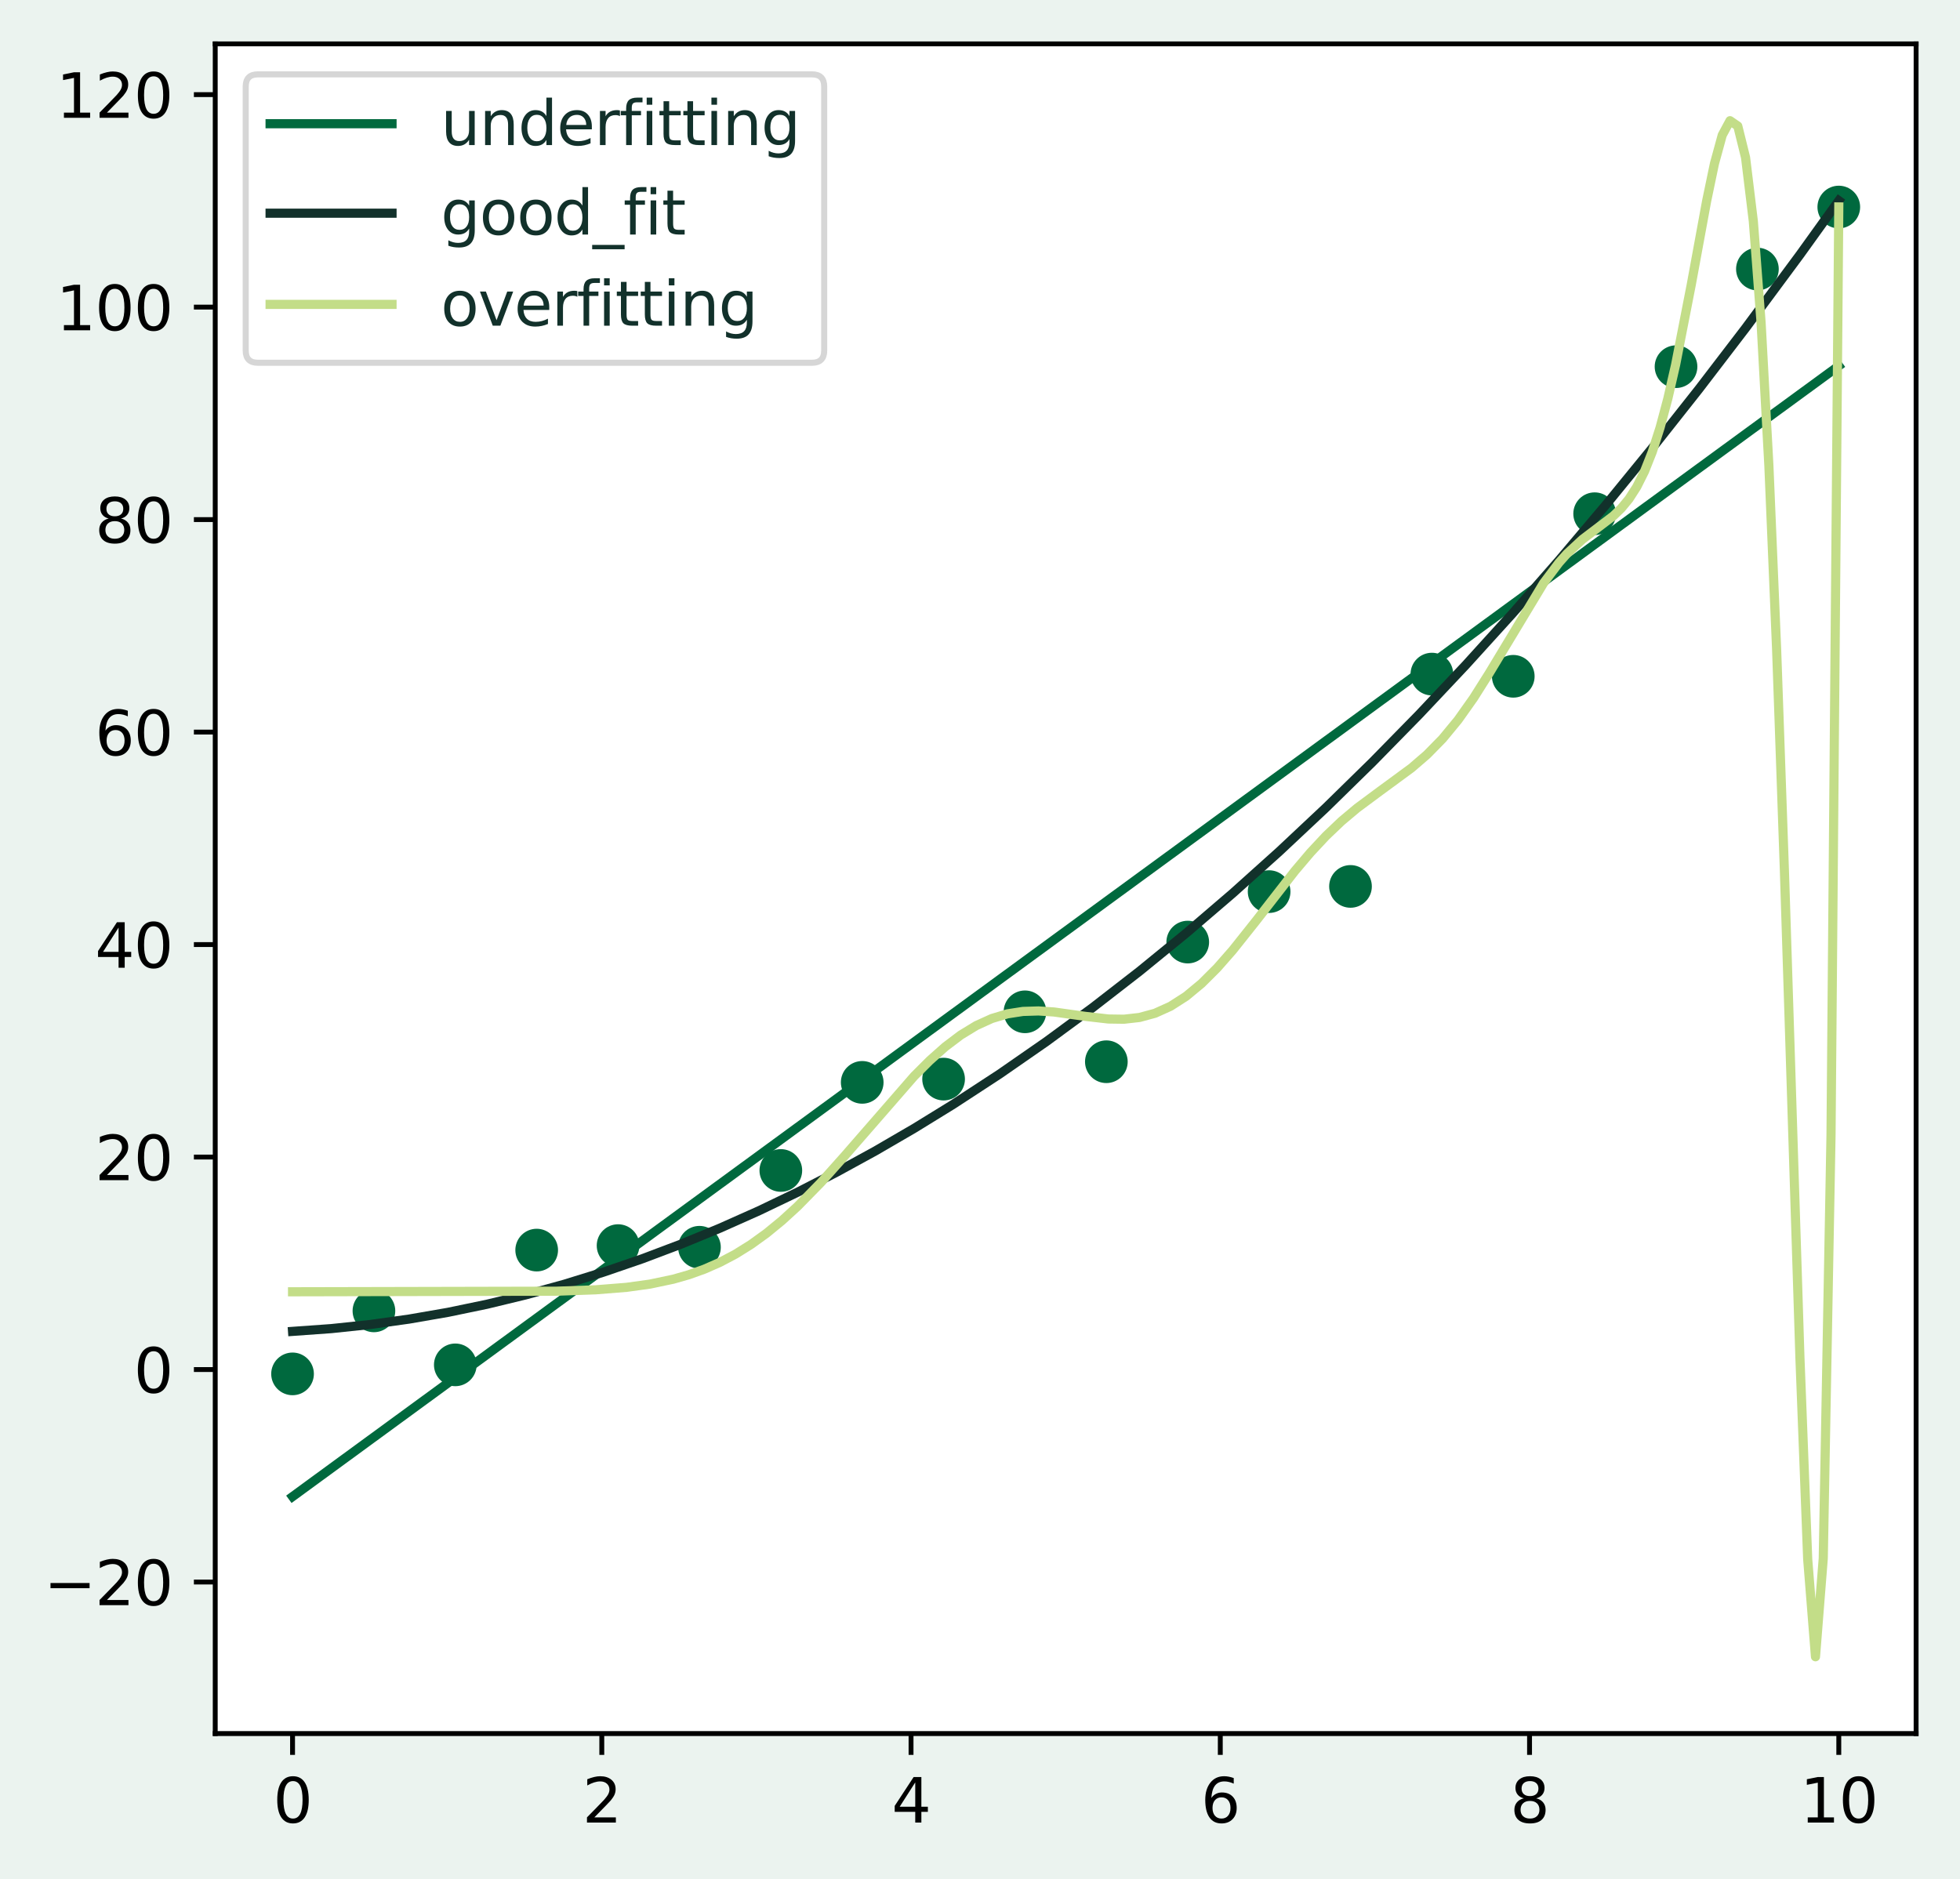 <?xml version="1.0" encoding="utf-8" standalone="no"?>
<!DOCTYPE svg PUBLIC "-//W3C//DTD SVG 1.1//EN"
  "http://www.w3.org/Graphics/SVG/1.1/DTD/svg11.dtd">
<svg xmlns:xlink="http://www.w3.org/1999/xlink" width="321.505pt" height="308.278pt" viewBox="0 0 321.505 308.278" xmlns="http://www.w3.org/2000/svg" version="1.1">
 <defs>
  <style type="text/css">*{stroke-linejoin: round; stroke-linecap: butt}</style>
 </defs>
 <g id="figure_1">
  <g id="patch_1">
   <path d="M 0 308.278 
L 321.505 308.278 
L 321.505 0 
L 0 0 
z
" style="fill: #ebf3ef"/>
  </g>
  <g id="axes_1">
   <g id="patch_2">
    <path d="M 35.305 284.4 
L 314.305 284.4 
L 314.305 7.2 
L 35.305 7.2 
z
" style="fill: #ffffff"/>
   </g>
   <g id="PathCollection_1">
    <defs>
     <path id="m1c6ae18003" d="M 0 3 
C 0.796 3 1.559 2.684 2.121 2.121 
C 2.684 1.559 3 0.796 3 0 
C 3 -0.796 2.684 -1.559 2.121 -2.121 
C 1.559 -2.684 0.796 -3 0 -3 
C -0.796 -3 -1.559 -2.684 -2.121 -2.121 
C -2.684 -1.559 -3 -0.796 -3 0 
C -3 0.796 -2.684 1.559 -2.121 2.121 
C -1.559 2.684 -0.796 3 0 3 
z
" style="stroke: #00693e"/>
    </defs>
    <g clip-path="url(#p9943d3a439)">
     <use xlink:href="#m1c6ae18003" x="47.987" y="225.392" style="fill: #00693e; stroke: #00693e"/>
     <use xlink:href="#m1c6ae18003" x="61.336" y="215.055" style="fill: #00693e; stroke: #00693e"/>
     <use xlink:href="#m1c6ae18003" x="74.685" y="223.911" style="fill: #00693e; stroke: #00693e"/>
     <use xlink:href="#m1c6ae18003" x="88.034" y="205.084" style="fill: #00693e; stroke: #00693e"/>
     <use xlink:href="#m1c6ae18003" x="101.384" y="204.347" style="fill: #00693e; stroke: #00693e"/>
     <use xlink:href="#m1c6ae18003" x="114.733" y="204.617" style="fill: #00693e; stroke: #00693e"/>
     <use xlink:href="#m1c6ae18003" x="128.082" y="192.02" style="fill: #00693e; stroke: #00693e"/>
     <use xlink:href="#m1c6ae18003" x="141.431" y="177.567" style="fill: #00693e; stroke: #00693e"/>
     <use xlink:href="#m1c6ae18003" x="154.781" y="177.033" style="fill: #00693e; stroke: #00693e"/>
     <use xlink:href="#m1c6ae18003" x="168.13" y="165.993" style="fill: #00693e; stroke: #00693e"/>
     <use xlink:href="#m1c6ae18003" x="181.479" y="174.182" style="fill: #00693e; stroke: #00693e"/>
     <use xlink:href="#m1c6ae18003" x="194.829" y="154.552" style="fill: #00693e; stroke: #00693e"/>
     <use xlink:href="#m1c6ae18003" x="208.178" y="146.274" style="fill: #00693e; stroke: #00693e"/>
     <use xlink:href="#m1c6ae18003" x="221.527" y="145.421" style="fill: #00693e; stroke: #00693e"/>
     <use xlink:href="#m1c6ae18003" x="234.876" y="110.588" style="fill: #00693e; stroke: #00693e"/>
     <use xlink:href="#m1c6ae18003" x="248.226" y="110.949" style="fill: #00693e; stroke: #00693e"/>
     <use xlink:href="#m1c6ae18003" x="261.575" y="84.278" style="fill: #00693e; stroke: #00693e"/>
     <use xlink:href="#m1c6ae18003" x="274.924" y="60.155" style="fill: #00693e; stroke: #00693e"/>
     <use xlink:href="#m1c6ae18003" x="288.274" y="44.138" style="fill: #00693e; stroke: #00693e"/>
     <use xlink:href="#m1c6ae18003" x="301.623" y="33.965" style="fill: #00693e; stroke: #00693e"/>
    </g>
   </g>
   <g id="matplotlib.axis_1">
    <g id="xtick_1">
     <g id="line2d_1">
      <defs>
       <path id="m535d010343" d="M 0 0 
L 0 3.5 
" style="stroke: #000000; stroke-width: 0.8"/>
      </defs>
      <g>
       <use xlink:href="#m535d010343" x="47.987" y="284.4" style="stroke: #000000; stroke-width: 0.8"/>
      </g>
     </g>
     <g id="text_1">
      <!-- 0 -->
      <g transform="translate(44.805 298.998) scale(0.1 -0.1)">
       <defs>
        <path id="DejaVuSans-30" d="M 2034 4250 
Q 1547 4250 1301 3770 
Q 1056 3291 1056 2328 
Q 1056 1369 1301 889 
Q 1547 409 2034 409 
Q 2525 409 2770 889 
Q 3016 1369 3016 2328 
Q 3016 3291 2770 3770 
Q 2525 4250 2034 4250 
z
M 2034 4750 
Q 2819 4750 3233 4129 
Q 3647 3509 3647 2328 
Q 3647 1150 3233 529 
Q 2819 -91 2034 -91 
Q 1250 -91 836 529 
Q 422 1150 422 2328 
Q 422 3509 836 4129 
Q 1250 4750 2034 4750 
z
" transform="scale(0.016)"/>
       </defs>
       <use xlink:href="#DejaVuSans-30"/>
      </g>
     </g>
    </g>
    <g id="xtick_2">
     <g id="line2d_2">
      <g>
       <use xlink:href="#m535d010343" x="98.714" y="284.4" style="stroke: #000000; stroke-width: 0.8"/>
      </g>
     </g>
     <g id="text_2">
      <!-- 2 -->
      <g transform="translate(95.533 298.998) scale(0.1 -0.1)">
       <defs>
        <path id="DejaVuSans-32" d="M 1228 531 
L 3431 531 
L 3431 0 
L 469 0 
L 469 531 
Q 828 903 1448 1529 
Q 2069 2156 2228 2338 
Q 2531 2678 2651 2914 
Q 2772 3150 2772 3378 
Q 2772 3750 2511 3984 
Q 2250 4219 1831 4219 
Q 1534 4219 1204 4116 
Q 875 4013 500 3803 
L 500 4441 
Q 881 4594 1212 4672 
Q 1544 4750 1819 4750 
Q 2544 4750 2975 4387 
Q 3406 4025 3406 3419 
Q 3406 3131 3298 2873 
Q 3191 2616 2906 2266 
Q 2828 2175 2409 1742 
Q 1991 1309 1228 531 
z
" transform="scale(0.016)"/>
       </defs>
       <use xlink:href="#DejaVuSans-32"/>
      </g>
     </g>
    </g>
    <g id="xtick_3">
     <g id="line2d_3">
      <g>
       <use xlink:href="#m535d010343" x="149.441" y="284.4" style="stroke: #000000; stroke-width: 0.8"/>
      </g>
     </g>
     <g id="text_3">
      <!-- 4 -->
      <g transform="translate(146.26 298.998) scale(0.1 -0.1)">
       <defs>
        <path id="DejaVuSans-34" d="M 2419 4116 
L 825 1625 
L 2419 1625 
L 2419 4116 
z
M 2253 4666 
L 3047 4666 
L 3047 1625 
L 3713 1625 
L 3713 1100 
L 3047 1100 
L 3047 0 
L 2419 0 
L 2419 1100 
L 313 1100 
L 313 1709 
L 2253 4666 
z
" transform="scale(0.016)"/>
       </defs>
       <use xlink:href="#DejaVuSans-34"/>
      </g>
     </g>
    </g>
    <g id="xtick_4">
     <g id="line2d_4">
      <g>
       <use xlink:href="#m535d010343" x="200.168" y="284.4" style="stroke: #000000; stroke-width: 0.8"/>
      </g>
     </g>
     <g id="text_4">
      <!-- 6 -->
      <g transform="translate(196.987 298.998) scale(0.1 -0.1)">
       <defs>
        <path id="DejaVuSans-36" d="M 2113 2584 
Q 1688 2584 1439 2293 
Q 1191 2003 1191 1497 
Q 1191 994 1439 701 
Q 1688 409 2113 409 
Q 2538 409 2786 701 
Q 3034 994 3034 1497 
Q 3034 2003 2786 2293 
Q 2538 2584 2113 2584 
z
M 3366 4563 
L 3366 3988 
Q 3128 4100 2886 4159 
Q 2644 4219 2406 4219 
Q 1781 4219 1451 3797 
Q 1122 3375 1075 2522 
Q 1259 2794 1537 2939 
Q 1816 3084 2150 3084 
Q 2853 3084 3261 2657 
Q 3669 2231 3669 1497 
Q 3669 778 3244 343 
Q 2819 -91 2113 -91 
Q 1303 -91 875 529 
Q 447 1150 447 2328 
Q 447 3434 972 4092 
Q 1497 4750 2381 4750 
Q 2619 4750 2861 4703 
Q 3103 4656 3366 4563 
z
" transform="scale(0.016)"/>
       </defs>
       <use xlink:href="#DejaVuSans-36"/>
      </g>
     </g>
    </g>
    <g id="xtick_5">
     <g id="line2d_5">
      <g>
       <use xlink:href="#m535d010343" x="250.896" y="284.4" style="stroke: #000000; stroke-width: 0.8"/>
      </g>
     </g>
     <g id="text_5">
      <!-- 8 -->
      <g transform="translate(247.714 298.998) scale(0.1 -0.1)">
       <defs>
        <path id="DejaVuSans-38" d="M 2034 2216 
Q 1584 2216 1326 1975 
Q 1069 1734 1069 1313 
Q 1069 891 1326 650 
Q 1584 409 2034 409 
Q 2484 409 2743 651 
Q 3003 894 3003 1313 
Q 3003 1734 2745 1975 
Q 2488 2216 2034 2216 
z
M 1403 2484 
Q 997 2584 770 2862 
Q 544 3141 544 3541 
Q 544 4100 942 4425 
Q 1341 4750 2034 4750 
Q 2731 4750 3128 4425 
Q 3525 4100 3525 3541 
Q 3525 3141 3298 2862 
Q 3072 2584 2669 2484 
Q 3125 2378 3379 2068 
Q 3634 1759 3634 1313 
Q 3634 634 3220 271 
Q 2806 -91 2034 -91 
Q 1263 -91 848 271 
Q 434 634 434 1313 
Q 434 1759 690 2068 
Q 947 2378 1403 2484 
z
M 1172 3481 
Q 1172 3119 1398 2916 
Q 1625 2713 2034 2713 
Q 2441 2713 2670 2916 
Q 2900 3119 2900 3481 
Q 2900 3844 2670 4047 
Q 2441 4250 2034 4250 
Q 1625 4250 1398 4047 
Q 1172 3844 1172 3481 
z
" transform="scale(0.016)"/>
       </defs>
       <use xlink:href="#DejaVuSans-38"/>
      </g>
     </g>
    </g>
    <g id="xtick_6">
     <g id="line2d_6">
      <g>
       <use xlink:href="#m535d010343" x="301.623" y="284.4" style="stroke: #000000; stroke-width: 0.8"/>
      </g>
     </g>
     <g id="text_6">
      <!-- 10 -->
      <g transform="translate(295.26 298.998) scale(0.1 -0.1)">
       <defs>
        <path id="DejaVuSans-31" d="M 794 531 
L 1825 531 
L 1825 4091 
L 703 3866 
L 703 4441 
L 1819 4666 
L 2450 4666 
L 2450 531 
L 3481 531 
L 3481 0 
L 794 0 
L 794 531 
z
" transform="scale(0.016)"/>
       </defs>
       <use xlink:href="#DejaVuSans-31"/>
       <use xlink:href="#DejaVuSans-30" x="63.623"/>
      </g>
     </g>
    </g>
   </g>
   <g id="matplotlib.axis_2">
    <g id="ytick_1">
     <g id="line2d_7">
      <defs>
       <path id="md02dbc2dc1" d="M 0 0 
L -3.5 0 
" style="stroke: #000000; stroke-width: 0.8"/>
      </defs>
      <g>
       <use xlink:href="#md02dbc2dc1" x="35.305" y="259.538" style="stroke: #000000; stroke-width: 0.8"/>
      </g>
     </g>
     <g id="text_7">
      <!-- −20 -->
      <g transform="translate(7.2 263.337) scale(0.1 -0.1)">
       <defs>
        <path id="DejaVuSans-2212" d="M 678 2272 
L 4684 2272 
L 4684 1741 
L 678 1741 
L 678 2272 
z
" transform="scale(0.016)"/>
       </defs>
       <use xlink:href="#DejaVuSans-2212"/>
       <use xlink:href="#DejaVuSans-32" x="83.789"/>
       <use xlink:href="#DejaVuSans-30" x="147.412"/>
      </g>
     </g>
    </g>
    <g id="ytick_2">
     <g id="line2d_8">
      <g>
       <use xlink:href="#md02dbc2dc1" x="35.305" y="224.679" style="stroke: #000000; stroke-width: 0.8"/>
      </g>
     </g>
     <g id="text_8">
      <!-- 0 -->
      <g transform="translate(21.942 228.478) scale(0.1 -0.1)">
       <use xlink:href="#DejaVuSans-30"/>
      </g>
     </g>
    </g>
    <g id="ytick_3">
     <g id="line2d_9">
      <g>
       <use xlink:href="#md02dbc2dc1" x="35.305" y="189.82" style="stroke: #000000; stroke-width: 0.8"/>
      </g>
     </g>
     <g id="text_9">
      <!-- 20 -->
      <g transform="translate(15.58 193.619) scale(0.1 -0.1)">
       <use xlink:href="#DejaVuSans-32"/>
       <use xlink:href="#DejaVuSans-30" x="63.623"/>
      </g>
     </g>
    </g>
    <g id="ytick_4">
     <g id="line2d_10">
      <g>
       <use xlink:href="#md02dbc2dc1" x="35.305" y="154.961" style="stroke: #000000; stroke-width: 0.8"/>
      </g>
     </g>
     <g id="text_10">
      <!-- 40 -->
      <g transform="translate(15.58 158.76) scale(0.1 -0.1)">
       <use xlink:href="#DejaVuSans-34"/>
       <use xlink:href="#DejaVuSans-30" x="63.623"/>
      </g>
     </g>
    </g>
    <g id="ytick_5">
     <g id="line2d_11">
      <g>
       <use xlink:href="#md02dbc2dc1" x="35.305" y="120.102" style="stroke: #000000; stroke-width: 0.8"/>
      </g>
     </g>
     <g id="text_11">
      <!-- 60 -->
      <g transform="translate(15.58 123.901) scale(0.1 -0.1)">
       <use xlink:href="#DejaVuSans-36"/>
       <use xlink:href="#DejaVuSans-30" x="63.623"/>
      </g>
     </g>
    </g>
    <g id="ytick_6">
     <g id="line2d_12">
      <g>
       <use xlink:href="#md02dbc2dc1" x="35.305" y="85.242" style="stroke: #000000; stroke-width: 0.8"/>
      </g>
     </g>
     <g id="text_12">
      <!-- 80 -->
      <g transform="translate(15.58 89.042) scale(0.1 -0.1)">
       <use xlink:href="#DejaVuSans-38"/>
       <use xlink:href="#DejaVuSans-30" x="63.623"/>
      </g>
     </g>
    </g>
    <g id="ytick_7">
     <g id="line2d_13">
      <g>
       <use xlink:href="#md02dbc2dc1" x="35.305" y="50.383" style="stroke: #000000; stroke-width: 0.8"/>
      </g>
     </g>
     <g id="text_13">
      <!-- 100 -->
      <g transform="translate(9.217 54.183) scale(0.1 -0.1)">
       <use xlink:href="#DejaVuSans-31"/>
       <use xlink:href="#DejaVuSans-30" x="63.623"/>
       <use xlink:href="#DejaVuSans-30" x="127.246"/>
      </g>
     </g>
    </g>
    <g id="ytick_8">
     <g id="line2d_14">
      <g>
       <use xlink:href="#md02dbc2dc1" x="35.305" y="15.524" style="stroke: #000000; stroke-width: 0.8"/>
      </g>
     </g>
     <g id="text_14">
      <!-- 120 -->
      <g transform="translate(9.217 19.324) scale(0.1 -0.1)">
       <use xlink:href="#DejaVuSans-31"/>
       <use xlink:href="#DejaVuSans-32" x="63.623"/>
       <use xlink:href="#DejaVuSans-30" x="127.246"/>
      </g>
     </g>
    </g>
   </g>
   <g id="line2d_15">
    <path d="M 47.987 245.526 
L 61.336 235.763 
L 74.685 226 
L 88.034 216.237 
L 101.384 206.474 
L 114.733 196.71 
L 128.082 186.947 
L 141.431 177.184 
L 154.781 167.421 
L 168.13 157.658 
L 181.479 147.894 
L 194.829 138.131 
L 208.178 128.368 
L 221.527 118.605 
L 234.876 108.842 
L 248.226 99.078 
L 261.575 89.315 
L 274.924 79.552 
L 288.274 69.789 
L 301.623 60.026 
" clip-path="url(#p9943d3a439)" style="fill: none; stroke: #00693e; stroke-width: 1.5; stroke-linecap: square"/>
   </g>
   <g id="line2d_16">
    <path d="M 47.987 218.42 
L 54.359 217.964 
L 60.732 217.292 
L 67.105 216.402 
L 73.478 215.296 
L 79.85 213.974 
L 86.223 212.434 
L 92.596 210.678 
L 98.969 208.705 
L 105.341 206.515 
L 111.714 204.108 
L 118.087 201.485 
L 124.46 198.645 
L 130.833 195.588 
L 137.205 192.314 
L 143.578 188.824 
L 149.951 185.117 
L 156.324 181.193 
L 163.971 176.198 
L 171.618 170.891 
L 179.266 165.272 
L 186.913 159.341 
L 194.56 153.098 
L 202.208 146.543 
L 209.855 139.675 
L 217.502 132.496 
L 225.15 125.004 
L 232.797 117.2 
L 240.444 109.084 
L 248.092 100.656 
L 255.739 91.915 
L 263.386 82.863 
L 271.034 73.498 
L 278.681 63.822 
L 286.328 53.833 
L 295.25 41.785 
L 301.623 32.919 
L 301.623 32.919 
" clip-path="url(#p9943d3a439)" style="fill: none; stroke: #12312b; stroke-width: 1.5; stroke-linecap: square"/>
   </g>
   <g id="line2d_17">
    <path d="M 47.987 211.922 
L 91.321 211.825 
L 97.694 211.6 
L 102.792 211.192 
L 106.616 210.662 
L 110.44 209.857 
L 112.989 209.127 
L 115.538 208.214 
L 118.087 207.094 
L 120.636 205.748 
L 123.185 204.159 
L 125.734 202.32 
L 128.283 200.23 
L 130.833 197.898 
L 134.656 193.997 
L 138.48 189.718 
L 149.951 176.546 
L 152.5 173.995 
L 155.049 171.729 
L 157.598 169.801 
L 160.147 168.248 
L 162.696 167.091 
L 165.246 166.326 
L 167.795 165.929 
L 170.344 165.851 
L 172.893 166.021 
L 177.991 166.735 
L 181.815 167.172 
L 184.364 167.208 
L 186.913 166.921 
L 189.462 166.23 
L 192.011 165.079 
L 194.56 163.444 
L 197.109 161.332 
L 199.659 158.786 
L 202.208 155.88 
L 206.031 151.074 
L 212.404 142.882 
L 214.953 139.875 
L 217.502 137.144 
L 220.051 134.717 
L 222.6 132.576 
L 226.424 129.739 
L 231.522 125.996 
L 234.071 123.798 
L 236.621 121.198 
L 239.17 118.107 
L 241.719 114.508 
L 244.268 110.468 
L 253.19 95.672 
L 255.739 92.293 
L 257.013 90.862 
L 259.563 88.495 
L 264.661 84.623 
L 265.935 83.395 
L 267.21 81.851 
L 268.484 79.867 
L 269.759 77.324 
L 271.034 74.112 
L 272.308 70.148 
L 273.583 65.384 
L 274.857 59.832 
L 277.406 46.792 
L 279.955 32.929 
L 281.23 26.827 
L 282.505 22.17 
L 283.779 19.8 
L 285.054 20.678 
L 286.328 25.832 
L 287.603 36.283 
L 288.877 52.921 
L 290.152 76.336 
L 291.426 106.573 
L 292.701 142.803 
L 295.25 222.778 
L 296.525 255.831 
L 297.799 271.8 
L 299.074 255.676 
L 300.348 186.188 
L 301.623 33.947 
L 301.623 33.947 
" clip-path="url(#p9943d3a439)" style="fill: none; stroke: #c3dd88; stroke-width: 1.5; stroke-linecap: square"/>
   </g>
   <g id="patch_3">
    <path d="M 35.305 284.4 
L 35.305 7.2 
" style="fill: none; stroke: #000000; stroke-width: 0.8; stroke-linejoin: miter; stroke-linecap: square"/>
   </g>
   <g id="patch_4">
    <path d="M 314.305 284.4 
L 314.305 7.2 
" style="fill: none; stroke: #000000; stroke-width: 0.8; stroke-linejoin: miter; stroke-linecap: square"/>
   </g>
   <g id="patch_5">
    <path d="M 35.305 284.4 
L 314.305 284.4 
" style="fill: none; stroke: #000000; stroke-width: 0.8; stroke-linejoin: miter; stroke-linecap: square"/>
   </g>
   <g id="patch_6">
    <path d="M 35.305 7.2 
L 314.305 7.2 
" style="fill: none; stroke: #000000; stroke-width: 0.8; stroke-linejoin: miter; stroke-linecap: square"/>
   </g>
   <g id="legend_1">
    <g id="patch_7">
     <path d="M 42.305 59.513 
L 133.195 59.513 
Q 135.195 59.513 135.195 57.513 
L 135.195 14.2 
Q 135.195 12.2 133.195 12.2 
L 42.305 12.2 
Q 40.305 12.2 40.305 14.2 
L 40.305 57.513 
Q 40.305 59.513 42.305 59.513 
z
" style="fill: #ffffff; opacity: 0.8; stroke: #cccccc; stroke-linejoin: miter"/>
    </g>
    <g id="line2d_18">
     <path d="M 44.305 20.298 
L 54.305 20.298 
L 64.305 20.298 
" style="fill: none; stroke: #00693e; stroke-width: 1.5; stroke-linecap: square"/>
    </g>
    <g id="text_15">
     <!-- underfitting -->
     <g style="fill: #12312b" transform="translate(72.305 23.798) scale(0.1 -0.1)">
      <defs>
       <path id="DejaVuSans-75" d="M 544 1381 
L 544 3500 
L 1119 3500 
L 1119 1403 
Q 1119 906 1312 657 
Q 1506 409 1894 409 
Q 2359 409 2629 706 
Q 2900 1003 2900 1516 
L 2900 3500 
L 3475 3500 
L 3475 0 
L 2900 0 
L 2900 538 
Q 2691 219 2414 64 
Q 2138 -91 1772 -91 
Q 1169 -91 856 284 
Q 544 659 544 1381 
z
M 1991 3584 
L 1991 3584 
z
" transform="scale(0.016)"/>
       <path id="DejaVuSans-6e" d="M 3513 2113 
L 3513 0 
L 2938 0 
L 2938 2094 
Q 2938 2591 2744 2837 
Q 2550 3084 2163 3084 
Q 1697 3084 1428 2787 
Q 1159 2491 1159 1978 
L 1159 0 
L 581 0 
L 581 3500 
L 1159 3500 
L 1159 2956 
Q 1366 3272 1645 3428 
Q 1925 3584 2291 3584 
Q 2894 3584 3203 3211 
Q 3513 2838 3513 2113 
z
" transform="scale(0.016)"/>
       <path id="DejaVuSans-64" d="M 2906 2969 
L 2906 4863 
L 3481 4863 
L 3481 0 
L 2906 0 
L 2906 525 
Q 2725 213 2448 61 
Q 2172 -91 1784 -91 
Q 1150 -91 751 415 
Q 353 922 353 1747 
Q 353 2572 751 3078 
Q 1150 3584 1784 3584 
Q 2172 3584 2448 3432 
Q 2725 3281 2906 2969 
z
M 947 1747 
Q 947 1113 1208 752 
Q 1469 391 1925 391 
Q 2381 391 2643 752 
Q 2906 1113 2906 1747 
Q 2906 2381 2643 2742 
Q 2381 3103 1925 3103 
Q 1469 3103 1208 2742 
Q 947 2381 947 1747 
z
" transform="scale(0.016)"/>
       <path id="DejaVuSans-65" d="M 3597 1894 
L 3597 1613 
L 953 1613 
Q 991 1019 1311 708 
Q 1631 397 2203 397 
Q 2534 397 2845 478 
Q 3156 559 3463 722 
L 3463 178 
Q 3153 47 2828 -22 
Q 2503 -91 2169 -91 
Q 1331 -91 842 396 
Q 353 884 353 1716 
Q 353 2575 817 3079 
Q 1281 3584 2069 3584 
Q 2775 3584 3186 3129 
Q 3597 2675 3597 1894 
z
M 3022 2063 
Q 3016 2534 2758 2815 
Q 2500 3097 2075 3097 
Q 1594 3097 1305 2825 
Q 1016 2553 972 2059 
L 3022 2063 
z
" transform="scale(0.016)"/>
       <path id="DejaVuSans-72" d="M 2631 2963 
Q 2534 3019 2420 3045 
Q 2306 3072 2169 3072 
Q 1681 3072 1420 2755 
Q 1159 2438 1159 1844 
L 1159 0 
L 581 0 
L 581 3500 
L 1159 3500 
L 1159 2956 
Q 1341 3275 1631 3429 
Q 1922 3584 2338 3584 
Q 2397 3584 2469 3576 
Q 2541 3569 2628 3553 
L 2631 2963 
z
" transform="scale(0.016)"/>
       <path id="DejaVuSans-66" d="M 2375 4863 
L 2375 4384 
L 1825 4384 
Q 1516 4384 1395 4259 
Q 1275 4134 1275 3809 
L 1275 3500 
L 2222 3500 
L 2222 3053 
L 1275 3053 
L 1275 0 
L 697 0 
L 697 3053 
L 147 3053 
L 147 3500 
L 697 3500 
L 697 3744 
Q 697 4328 969 4595 
Q 1241 4863 1831 4863 
L 2375 4863 
z
" transform="scale(0.016)"/>
       <path id="DejaVuSans-69" d="M 603 3500 
L 1178 3500 
L 1178 0 
L 603 0 
L 603 3500 
z
M 603 4863 
L 1178 4863 
L 1178 4134 
L 603 4134 
L 603 4863 
z
" transform="scale(0.016)"/>
       <path id="DejaVuSans-74" d="M 1172 4494 
L 1172 3500 
L 2356 3500 
L 2356 3053 
L 1172 3053 
L 1172 1153 
Q 1172 725 1289 603 
Q 1406 481 1766 481 
L 2356 481 
L 2356 0 
L 1766 0 
Q 1100 0 847 248 
Q 594 497 594 1153 
L 594 3053 
L 172 3053 
L 172 3500 
L 594 3500 
L 594 4494 
L 1172 4494 
z
" transform="scale(0.016)"/>
       <path id="DejaVuSans-67" d="M 2906 1791 
Q 2906 2416 2648 2759 
Q 2391 3103 1925 3103 
Q 1463 3103 1205 2759 
Q 947 2416 947 1791 
Q 947 1169 1205 825 
Q 1463 481 1925 481 
Q 2391 481 2648 825 
Q 2906 1169 2906 1791 
z
M 3481 434 
Q 3481 -459 3084 -895 
Q 2688 -1331 1869 -1331 
Q 1566 -1331 1297 -1286 
Q 1028 -1241 775 -1147 
L 775 -588 
Q 1028 -725 1275 -790 
Q 1522 -856 1778 -856 
Q 2344 -856 2625 -561 
Q 2906 -266 2906 331 
L 2906 616 
Q 2728 306 2450 153 
Q 2172 0 1784 0 
Q 1141 0 747 490 
Q 353 981 353 1791 
Q 353 2603 747 3093 
Q 1141 3584 1784 3584 
Q 2172 3584 2450 3431 
Q 2728 3278 2906 2969 
L 2906 3500 
L 3481 3500 
L 3481 434 
z
" transform="scale(0.016)"/>
      </defs>
      <use xlink:href="#DejaVuSans-75"/>
      <use xlink:href="#DejaVuSans-6e" x="63.379"/>
      <use xlink:href="#DejaVuSans-64" x="126.758"/>
      <use xlink:href="#DejaVuSans-65" x="190.234"/>
      <use xlink:href="#DejaVuSans-72" x="251.758"/>
      <use xlink:href="#DejaVuSans-66" x="292.871"/>
      <use xlink:href="#DejaVuSans-69" x="328.076"/>
      <use xlink:href="#DejaVuSans-74" x="355.859"/>
      <use xlink:href="#DejaVuSans-74" x="395.068"/>
      <use xlink:href="#DejaVuSans-69" x="434.277"/>
      <use xlink:href="#DejaVuSans-6e" x="462.061"/>
      <use xlink:href="#DejaVuSans-67" x="525.439"/>
     </g>
    </g>
    <g id="line2d_19">
     <path d="M 44.305 34.977 
L 54.305 34.977 
L 64.305 34.977 
" style="fill: none; stroke: #12312b; stroke-width: 1.5; stroke-linecap: square"/>
    </g>
    <g id="text_16">
     <!-- good_fit -->
     <g style="fill: #12312b" transform="translate(72.305 38.477) scale(0.1 -0.1)">
      <defs>
       <path id="DejaVuSans-6f" d="M 1959 3097 
Q 1497 3097 1228 2736 
Q 959 2375 959 1747 
Q 959 1119 1226 758 
Q 1494 397 1959 397 
Q 2419 397 2687 759 
Q 2956 1122 2956 1747 
Q 2956 2369 2687 2733 
Q 2419 3097 1959 3097 
z
M 1959 3584 
Q 2709 3584 3137 3096 
Q 3566 2609 3566 1747 
Q 3566 888 3137 398 
Q 2709 -91 1959 -91 
Q 1206 -91 779 398 
Q 353 888 353 1747 
Q 353 2609 779 3096 
Q 1206 3584 1959 3584 
z
" transform="scale(0.016)"/>
       <path id="DejaVuSans-5f" d="M 3263 -1063 
L 3263 -1509 
L -63 -1509 
L -63 -1063 
L 3263 -1063 
z
" transform="scale(0.016)"/>
      </defs>
      <use xlink:href="#DejaVuSans-67"/>
      <use xlink:href="#DejaVuSans-6f" x="63.477"/>
      <use xlink:href="#DejaVuSans-6f" x="124.658"/>
      <use xlink:href="#DejaVuSans-64" x="185.84"/>
      <use xlink:href="#DejaVuSans-5f" x="249.316"/>
      <use xlink:href="#DejaVuSans-66" x="299.316"/>
      <use xlink:href="#DejaVuSans-69" x="334.521"/>
      <use xlink:href="#DejaVuSans-74" x="362.305"/>
     </g>
    </g>
    <g id="line2d_20">
     <path d="M 44.305 49.933 
L 54.305 49.933 
L 64.305 49.933 
" style="fill: none; stroke: #c3dd88; stroke-width: 1.5; stroke-linecap: square"/>
    </g>
    <g id="text_17">
     <!-- overfitting -->
     <g style="fill: #12312b" transform="translate(72.305 53.433) scale(0.1 -0.1)">
      <defs>
       <path id="DejaVuSans-76" d="M 191 3500 
L 800 3500 
L 1894 563 
L 2988 3500 
L 3597 3500 
L 2284 0 
L 1503 0 
L 191 3500 
z
" transform="scale(0.016)"/>
      </defs>
      <use xlink:href="#DejaVuSans-6f"/>
      <use xlink:href="#DejaVuSans-76" x="61.182"/>
      <use xlink:href="#DejaVuSans-65" x="120.361"/>
      <use xlink:href="#DejaVuSans-72" x="181.885"/>
      <use xlink:href="#DejaVuSans-66" x="222.998"/>
      <use xlink:href="#DejaVuSans-69" x="258.203"/>
      <use xlink:href="#DejaVuSans-74" x="285.986"/>
      <use xlink:href="#DejaVuSans-74" x="325.195"/>
      <use xlink:href="#DejaVuSans-69" x="364.404"/>
      <use xlink:href="#DejaVuSans-6e" x="392.188"/>
      <use xlink:href="#DejaVuSans-67" x="455.566"/>
     </g>
    </g>
   </g>
  </g>
 </g>
 <defs>
  <clipPath id="p9943d3a439">
   <rect x="35.305" y="7.2" width="279" height="277.2"/>
  </clipPath>
 </defs>
</svg>
